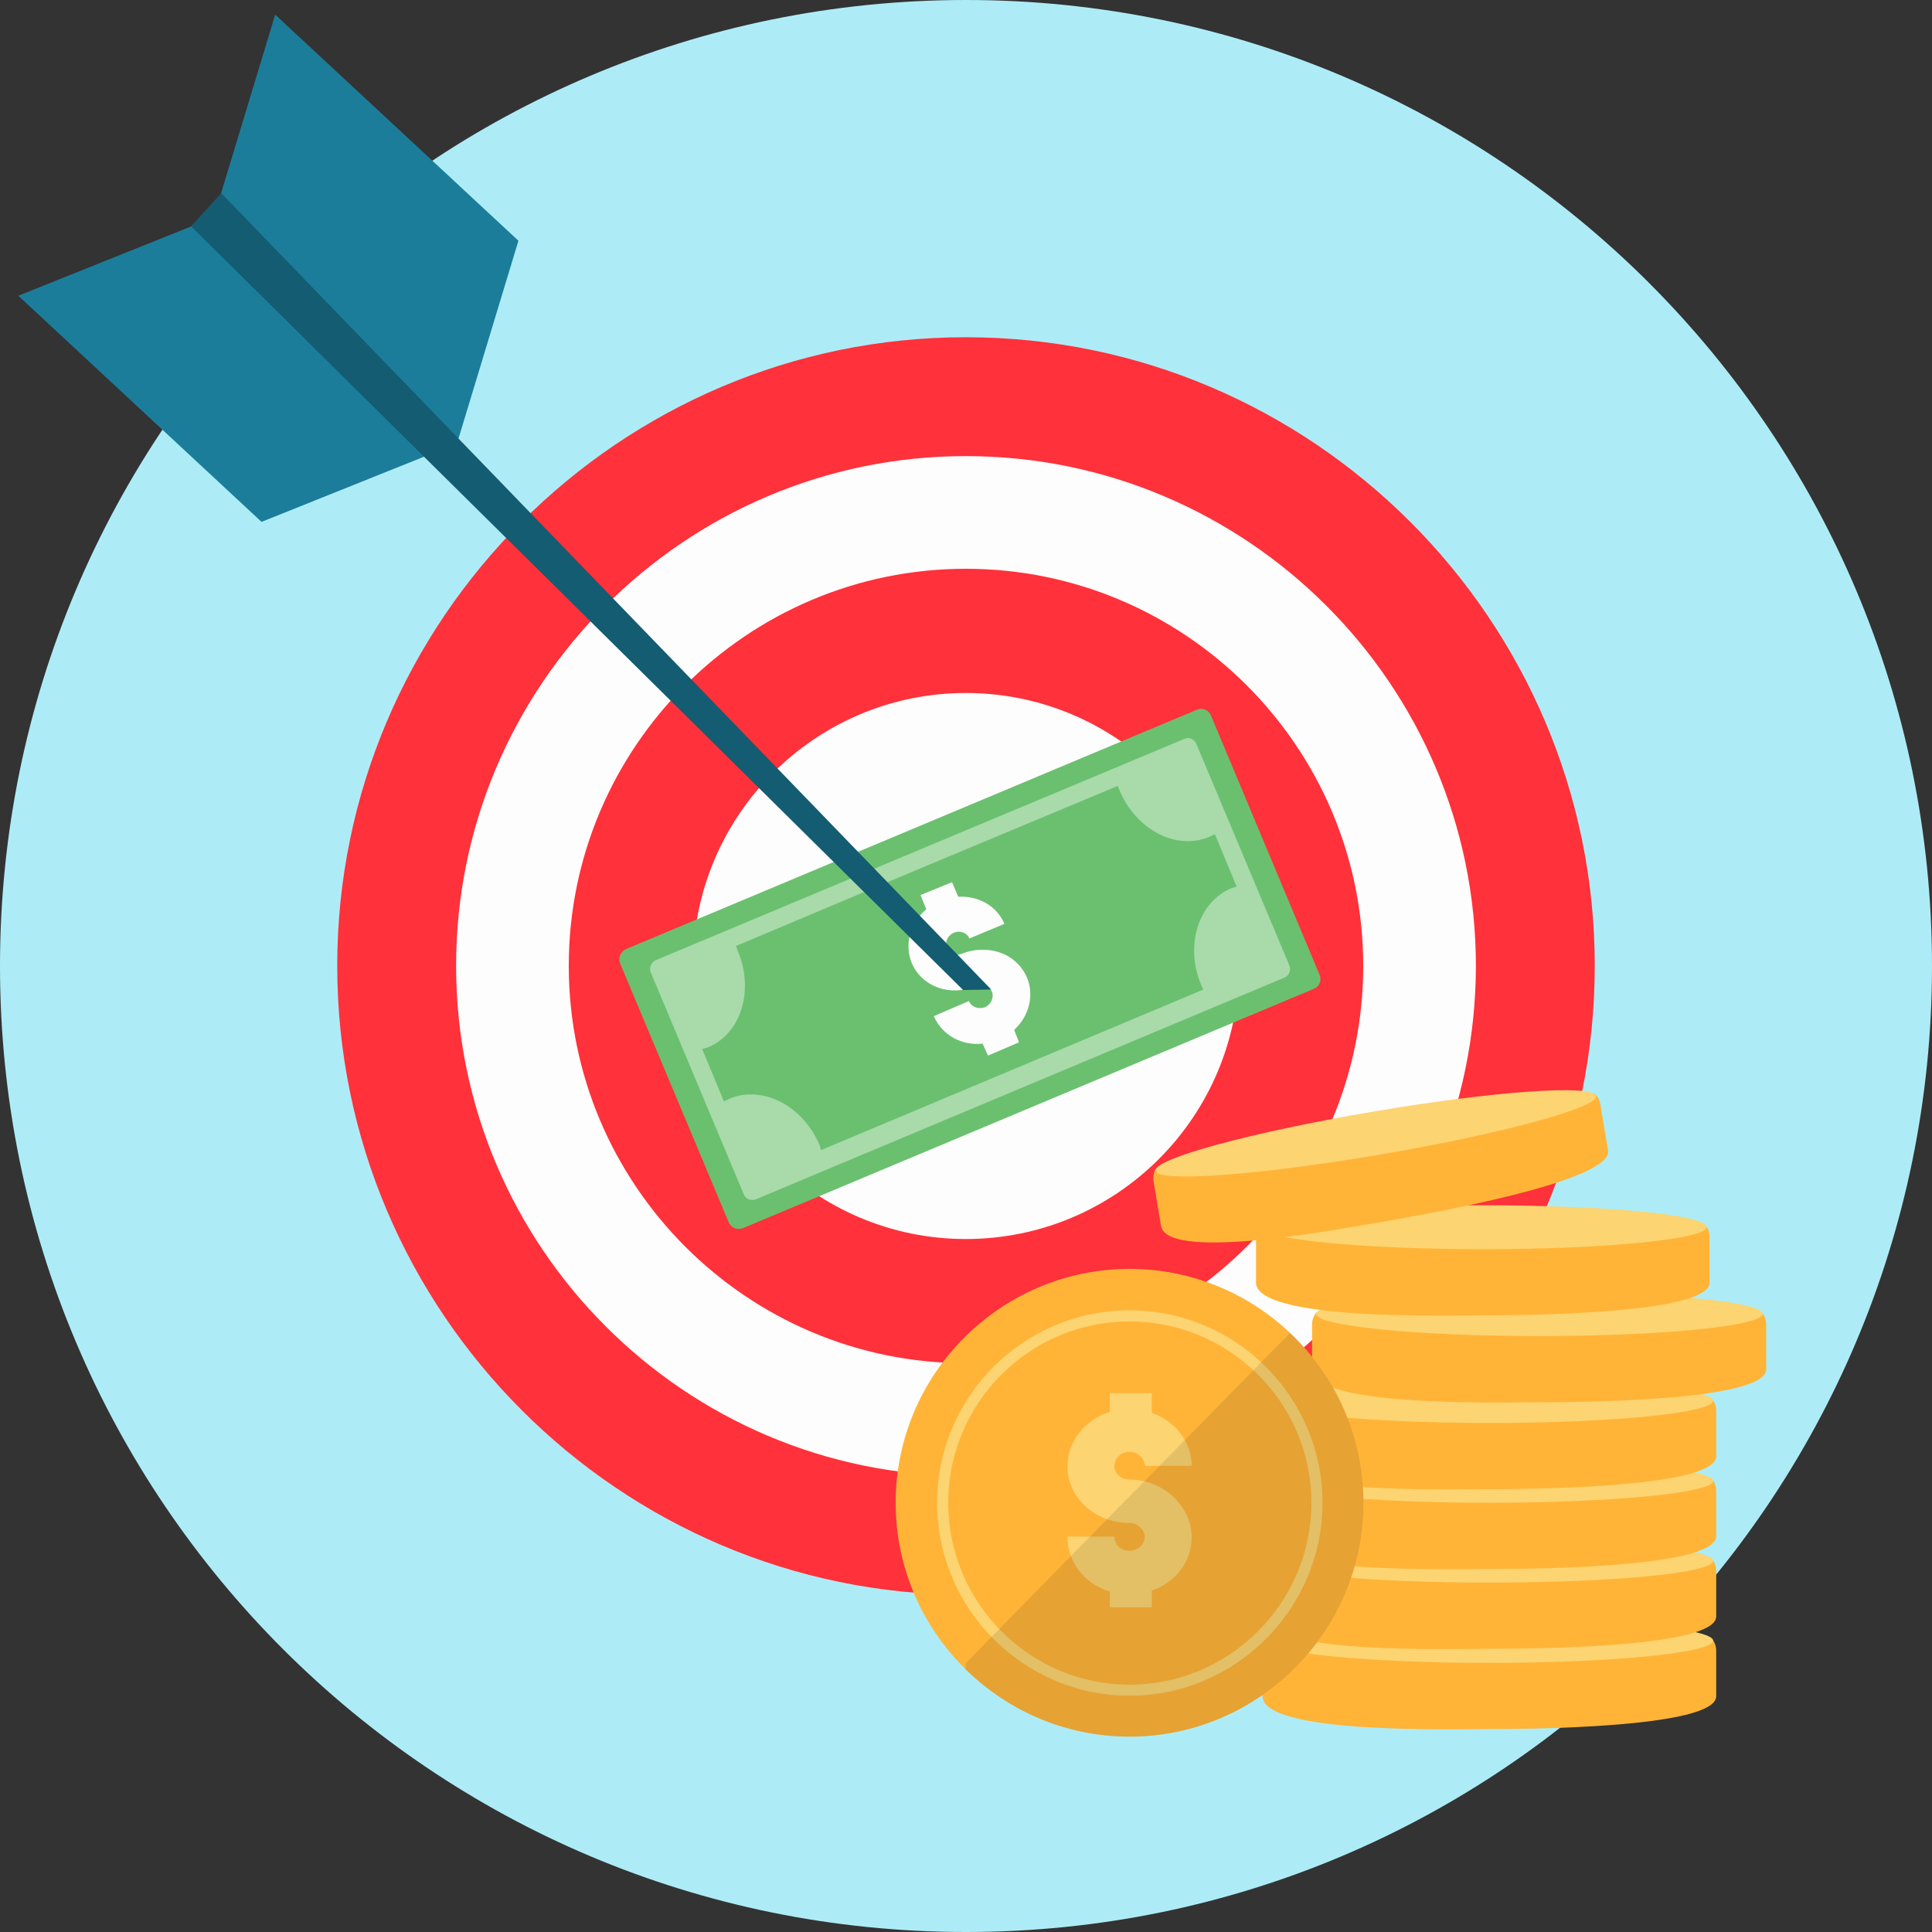 <svg width="154" height="154" viewBox="0 0 154 154" fill="none" xmlns="http://www.w3.org/2000/svg">
<rect x="0" y="0" width="154" height="154" fill="#333333" stroke="none"/>
<path d="M77 154C119.526 154 154 119.526 154 77C154 34.474 119.526 0 77 0C34.474 0 0 34.474 0 77C0 119.526 34.474 154 77 154Z" fill="#ADECF7"/>
<path fill-rule="evenodd" clip-rule="evenodd" d="M76.982 127.119C104.596 127.119 127.119 104.597 127.119 76.984C127.119 49.403 104.596 26.881 76.982 26.881C49.404 26.881 26.881 49.404 26.881 76.984C26.881 104.597 49.404 127.119 76.982 127.119Z" fill="#FF313A"/>
<path fill-rule="evenodd" clip-rule="evenodd" d="M76.982 117.644C99.399 117.644 117.643 99.399 117.643 76.984C117.643 54.601 99.399 36.356 76.982 36.356C54.601 36.356 36.356 54.601 36.356 76.984C36.356 99.399 54.601 117.644 76.982 117.644Z" fill="#FDFDFD"/>
<path fill-rule="evenodd" clip-rule="evenodd" d="M76.982 108.662C94.449 108.662 108.663 94.45 108.663 76.984C108.663 59.55 94.449 45.337 76.982 45.337C59.551 45.337 45.337 59.55 45.337 76.984C45.337 94.45 59.551 108.662 76.982 108.662Z" fill="#FF313A"/>
<path fill-rule="evenodd" clip-rule="evenodd" d="M76.982 98.763C89.004 98.763 98.762 89.003 98.762 76.984C98.762 64.996 89.004 55.238 76.982 55.238C64.996 55.238 55.237 64.996 55.237 76.984C55.237 89.003 64.996 98.763 76.982 98.763Z" fill="#FDFDFD"/>
<path fill-rule="evenodd" clip-rule="evenodd" d="M49.887 75.657L95.428 56.564C95.851 56.387 96.347 56.599 96.523 57.024L105.186 77.708C105.362 78.133 105.186 78.627 104.762 78.804L59.221 97.897C58.761 98.074 58.266 97.861 58.09 97.437L49.427 76.788C49.25 76.364 49.462 75.87 49.887 75.657Z" fill="#6BC06F"/>
<path fill-rule="evenodd" clip-rule="evenodd" d="M52.255 76.541L94.401 58.897C94.754 58.721 95.18 58.897 95.356 59.287L102.782 76.966C102.924 77.354 102.746 77.779 102.393 77.921L60.246 95.599C59.857 95.74 59.432 95.564 59.292 95.211L51.867 77.496C51.726 77.142 51.902 76.717 52.255 76.541Z" fill="#A8DAAA"/>
<path fill-rule="evenodd" clip-rule="evenodd" d="M58.656 75.408L73.86 69.009L89.098 62.645C89.133 62.752 89.169 62.858 89.239 62.999C90.547 66.146 93.765 67.808 96.382 66.712C96.523 66.641 96.7 66.57 96.842 66.5L98.574 70.671C98.433 70.707 98.256 70.778 98.115 70.813C95.498 71.945 94.438 75.374 95.745 78.521C95.816 78.663 95.851 78.769 95.922 78.875L80.683 85.275L65.444 91.674C65.409 91.533 65.374 91.427 65.338 91.286C63.994 88.139 60.812 86.477 58.161 87.573C58.019 87.644 57.878 87.714 57.701 87.785L55.968 83.613C56.145 83.578 56.286 83.543 56.464 83.471C59.08 82.376 60.141 78.91 58.796 75.764C58.761 75.621 58.691 75.516 58.656 75.408Z" fill="#6BC06F"/>
<path fill-rule="evenodd" clip-rule="evenodd" d="M78.75 84.142L81.226 83.082L80.837 82.092C82.004 81.032 82.463 79.369 81.863 77.919C81.509 77.106 80.907 76.507 80.165 76.117C79.14 75.622 77.868 75.552 76.701 76.011C76.206 76.224 75.674 76.046 75.463 75.587C75.286 75.127 75.534 74.561 76.029 74.349C76.523 74.136 77.089 74.349 77.266 74.808L80.059 73.641C79.458 72.192 77.938 71.379 76.382 71.484L75.886 70.318L73.376 71.344L73.837 72.475C72.564 73.537 72.068 75.269 72.67 76.752C73.483 78.662 75.746 79.476 77.797 78.592C78.291 78.415 78.857 78.592 79.07 79.053C79.247 79.511 78.999 80.077 78.503 80.29C78.008 80.465 77.442 80.29 77.231 79.794L74.437 80.996C75.11 82.552 76.701 83.366 78.327 83.189L78.75 84.142Z" fill="#FDFDFD"/>
<path fill-rule="evenodd" clip-rule="evenodd" d="M21.935 1.167L41.324 19.189L36.428 35.351L20.847 41.598L1.458 23.574L17.038 17.328L21.935 1.167Z" fill="#1B7D9A"/>
<path fill-rule="evenodd" clip-rule="evenodd" d="M17.641 15.404L79.01 78.876L76.768 78.913L15.225 18.033L17.641 15.404Z" fill="#145C71"/>
<path fill-rule="evenodd" clip-rule="evenodd" d="M118.72 137.825C121.174 137.825 136.799 137.784 136.799 135.207V131.583C136.799 131.22 136.678 130.899 136.475 130.658C136.194 130.295 134.06 130.617 133.577 130.577L104.666 130.295C104.183 130.295 101.164 130.336 100.882 130.738C100.72 130.979 100.64 131.261 100.64 131.583V135.207C100.64 138.267 116.102 137.825 118.72 137.825Z" fill="#FFB438"/>
<path fill-rule="evenodd" clip-rule="evenodd" d="M118.72 132.549C128.544 132.549 136.555 131.744 136.555 130.778C136.555 129.811 128.543 129.046 118.72 129.046C108.934 129.046 100.922 129.811 100.922 130.778C100.922 131.744 108.934 132.549 118.72 132.549Z" fill="#FCD471"/>
<path fill-rule="evenodd" clip-rule="evenodd" d="M118.72 131.422C121.174 131.422 136.799 131.422 136.799 128.846V125.221C136.799 124.859 136.678 124.538 136.475 124.256C136.194 123.933 134.06 124.214 133.577 124.214L104.666 123.933C104.183 123.933 101.164 123.973 100.882 124.336C100.72 124.578 100.64 124.899 100.64 125.221V128.846C100.64 131.906 116.102 131.422 118.72 131.422Z" fill="#FFB438"/>
<path fill-rule="evenodd" clip-rule="evenodd" d="M118.72 126.148C128.544 126.148 136.555 125.382 136.555 124.417C136.555 123.45 128.543 122.684 118.72 122.684C108.934 122.684 100.922 123.45 100.922 124.417C100.922 125.382 108.934 126.148 118.72 126.148Z" fill="#FCD471"/>
<path fill-rule="evenodd" clip-rule="evenodd" d="M118.72 125.06C121.174 125.06 136.799 125.06 136.799 122.443V118.82C136.799 118.498 136.678 118.174 136.475 117.893C136.194 117.531 134.06 117.853 133.577 117.853L104.666 117.571C104.183 117.531 101.164 117.571 100.882 117.973C100.72 118.215 100.64 118.498 100.64 118.82V122.443C100.64 125.503 116.102 125.06 118.72 125.06Z" fill="#FFB438"/>
<path fill-rule="evenodd" clip-rule="evenodd" d="M118.72 119.787C128.544 119.787 136.555 118.981 136.555 118.054C136.555 117.088 128.543 116.283 118.72 116.283C108.934 116.283 100.922 117.088 100.922 118.054C100.922 118.981 108.934 119.787 118.72 119.787Z" fill="#FCD471"/>
<path fill-rule="evenodd" clip-rule="evenodd" d="M118.72 118.699C121.174 118.699 136.799 118.659 136.799 116.081V112.457C136.799 112.095 136.678 111.773 136.475 111.531C136.194 111.169 134.06 111.491 133.577 111.451L104.666 111.169C104.183 111.169 101.164 111.21 100.882 111.612C100.72 111.854 100.64 112.136 100.64 112.458V116.082C100.64 119.141 116.102 118.699 118.72 118.699Z" fill="#FFB438"/>
<path fill-rule="evenodd" clip-rule="evenodd" d="M118.72 113.425C128.544 113.425 136.555 112.619 136.555 111.652C136.555 110.686 128.543 109.921 118.72 109.921C108.934 109.921 100.922 110.686 100.922 111.652C100.922 112.619 108.934 113.425 118.72 113.425Z" fill="#FCD471"/>
<path fill-rule="evenodd" clip-rule="evenodd" d="M122.665 111.773C125.161 111.773 140.784 111.733 140.784 109.156V105.532C140.784 105.17 140.623 104.847 140.421 104.607C140.18 104.244 138.045 104.566 137.562 104.566L108.653 104.244C108.13 104.244 105.15 104.284 104.868 104.687C104.706 104.928 104.586 105.21 104.586 105.532V109.156C104.586 112.216 120.088 111.773 122.665 111.773Z" fill="#FFB438"/>
<path fill-rule="evenodd" clip-rule="evenodd" d="M122.704 106.498C132.53 106.498 140.502 105.693 140.502 104.726C140.502 103.761 132.53 102.995 122.704 102.995C112.88 102.995 104.908 103.761 104.908 104.726C104.908 105.693 112.881 106.498 122.704 106.498Z" fill="#FCD471"/>
<path fill-rule="evenodd" clip-rule="evenodd" d="M118.196 104.847C120.692 104.847 136.274 104.807 136.274 102.231V98.606C136.274 98.244 136.153 97.922 135.952 97.681C135.67 97.318 133.577 97.641 133.093 97.6L104.183 97.318C103.661 97.318 100.681 97.358 100.397 97.762C100.238 98.003 100.118 98.284 100.118 98.606V102.231C100.118 105.291 115.619 104.847 118.196 104.847Z" fill="#FFB438"/>
<path fill-rule="evenodd" clip-rule="evenodd" d="M118.235 99.573C128.06 99.573 136.033 98.768 136.033 97.802C136.033 96.835 128.061 96.071 118.235 96.071C108.412 96.071 100.44 96.835 100.44 97.802C100.44 98.768 108.412 99.573 118.235 99.573Z" fill="#FCD471"/>
<path fill-rule="evenodd" clip-rule="evenodd" d="M110.828 97.278C113.242 96.835 128.623 94.218 128.181 91.682L127.578 88.097C127.538 87.735 127.375 87.453 127.134 87.212C126.772 86.93 124.719 87.574 124.274 87.655L95.729 92.205C95.205 92.284 92.265 92.808 92.065 93.252C91.945 93.533 91.903 93.855 91.945 94.137L92.547 97.721C93.07 100.741 108.25 97.681 110.828 97.278Z" fill="#FFB438"/>
<path fill-rule="evenodd" clip-rule="evenodd" d="M109.377 88.621C99.675 90.273 91.944 92.366 92.104 93.332C92.265 94.258 100.237 93.695 109.941 92.043C119.645 90.393 127.375 88.299 127.214 87.373C127.053 86.407 119.041 86.97 109.377 88.621Z" fill="#FCD471"/>
<path fill-rule="evenodd" clip-rule="evenodd" d="M90.038 138.429C100.305 138.429 108.68 130.054 108.68 119.787C108.68 109.519 100.304 101.144 90.038 101.144C79.77 101.144 71.393 109.519 71.393 119.787C71.393 130.054 79.77 138.429 90.038 138.429Z" fill="#FFB438"/>
<path fill-rule="evenodd" clip-rule="evenodd" d="M90.037 135.167C98.493 135.167 105.418 128.243 105.418 119.787C105.418 111.331 98.493 104.446 90.037 104.446C81.58 104.446 74.697 111.331 74.697 119.787C74.697 128.243 81.58 135.167 90.037 135.167Z" fill="#FCD471"/>
<path fill-rule="evenodd" clip-rule="evenodd" d="M90.038 134.283C98.01 134.283 104.533 127.759 104.533 119.787C104.533 111.815 98.01 105.332 90.038 105.332C82.065 105.332 75.584 111.815 75.584 119.787C75.584 127.759 82.065 134.283 90.038 134.283Z" fill="#FFB438"/>
<path fill-rule="evenodd" clip-rule="evenodd" d="M88.467 128.123H91.809V126.793C93.66 126.148 94.989 124.497 94.989 122.565C94.989 121.478 94.586 120.511 93.901 119.706C93.017 118.659 91.607 117.935 90.037 117.935C89.352 117.935 88.83 117.451 88.83 116.848C88.83 116.244 89.352 115.72 90.037 115.72C90.68 115.72 91.245 116.244 91.245 116.848H94.989C94.989 114.915 93.66 113.264 91.809 112.62V111.049H88.466V112.539C86.494 113.144 85.085 114.875 85.085 116.888C85.085 119.384 87.299 121.397 90.037 121.397C90.68 121.397 91.245 121.92 91.245 122.525C91.245 123.128 90.68 123.613 90.037 123.613C89.352 123.613 88.83 123.128 88.83 122.485H85.085C85.085 124.578 86.494 126.269 88.467 126.874V128.123Z" fill="#FCD471"/>
<path opacity="0.1" fill-rule="evenodd" clip-rule="evenodd" d="M102.828 106.252L76.999 132.549L76.957 133.046C80.327 136.37 84.949 138.429 90.038 138.429C100.305 138.429 108.68 130.054 108.68 119.787C108.68 114.464 106.426 109.654 102.828 106.252Z" fill="black"/>
</svg>
